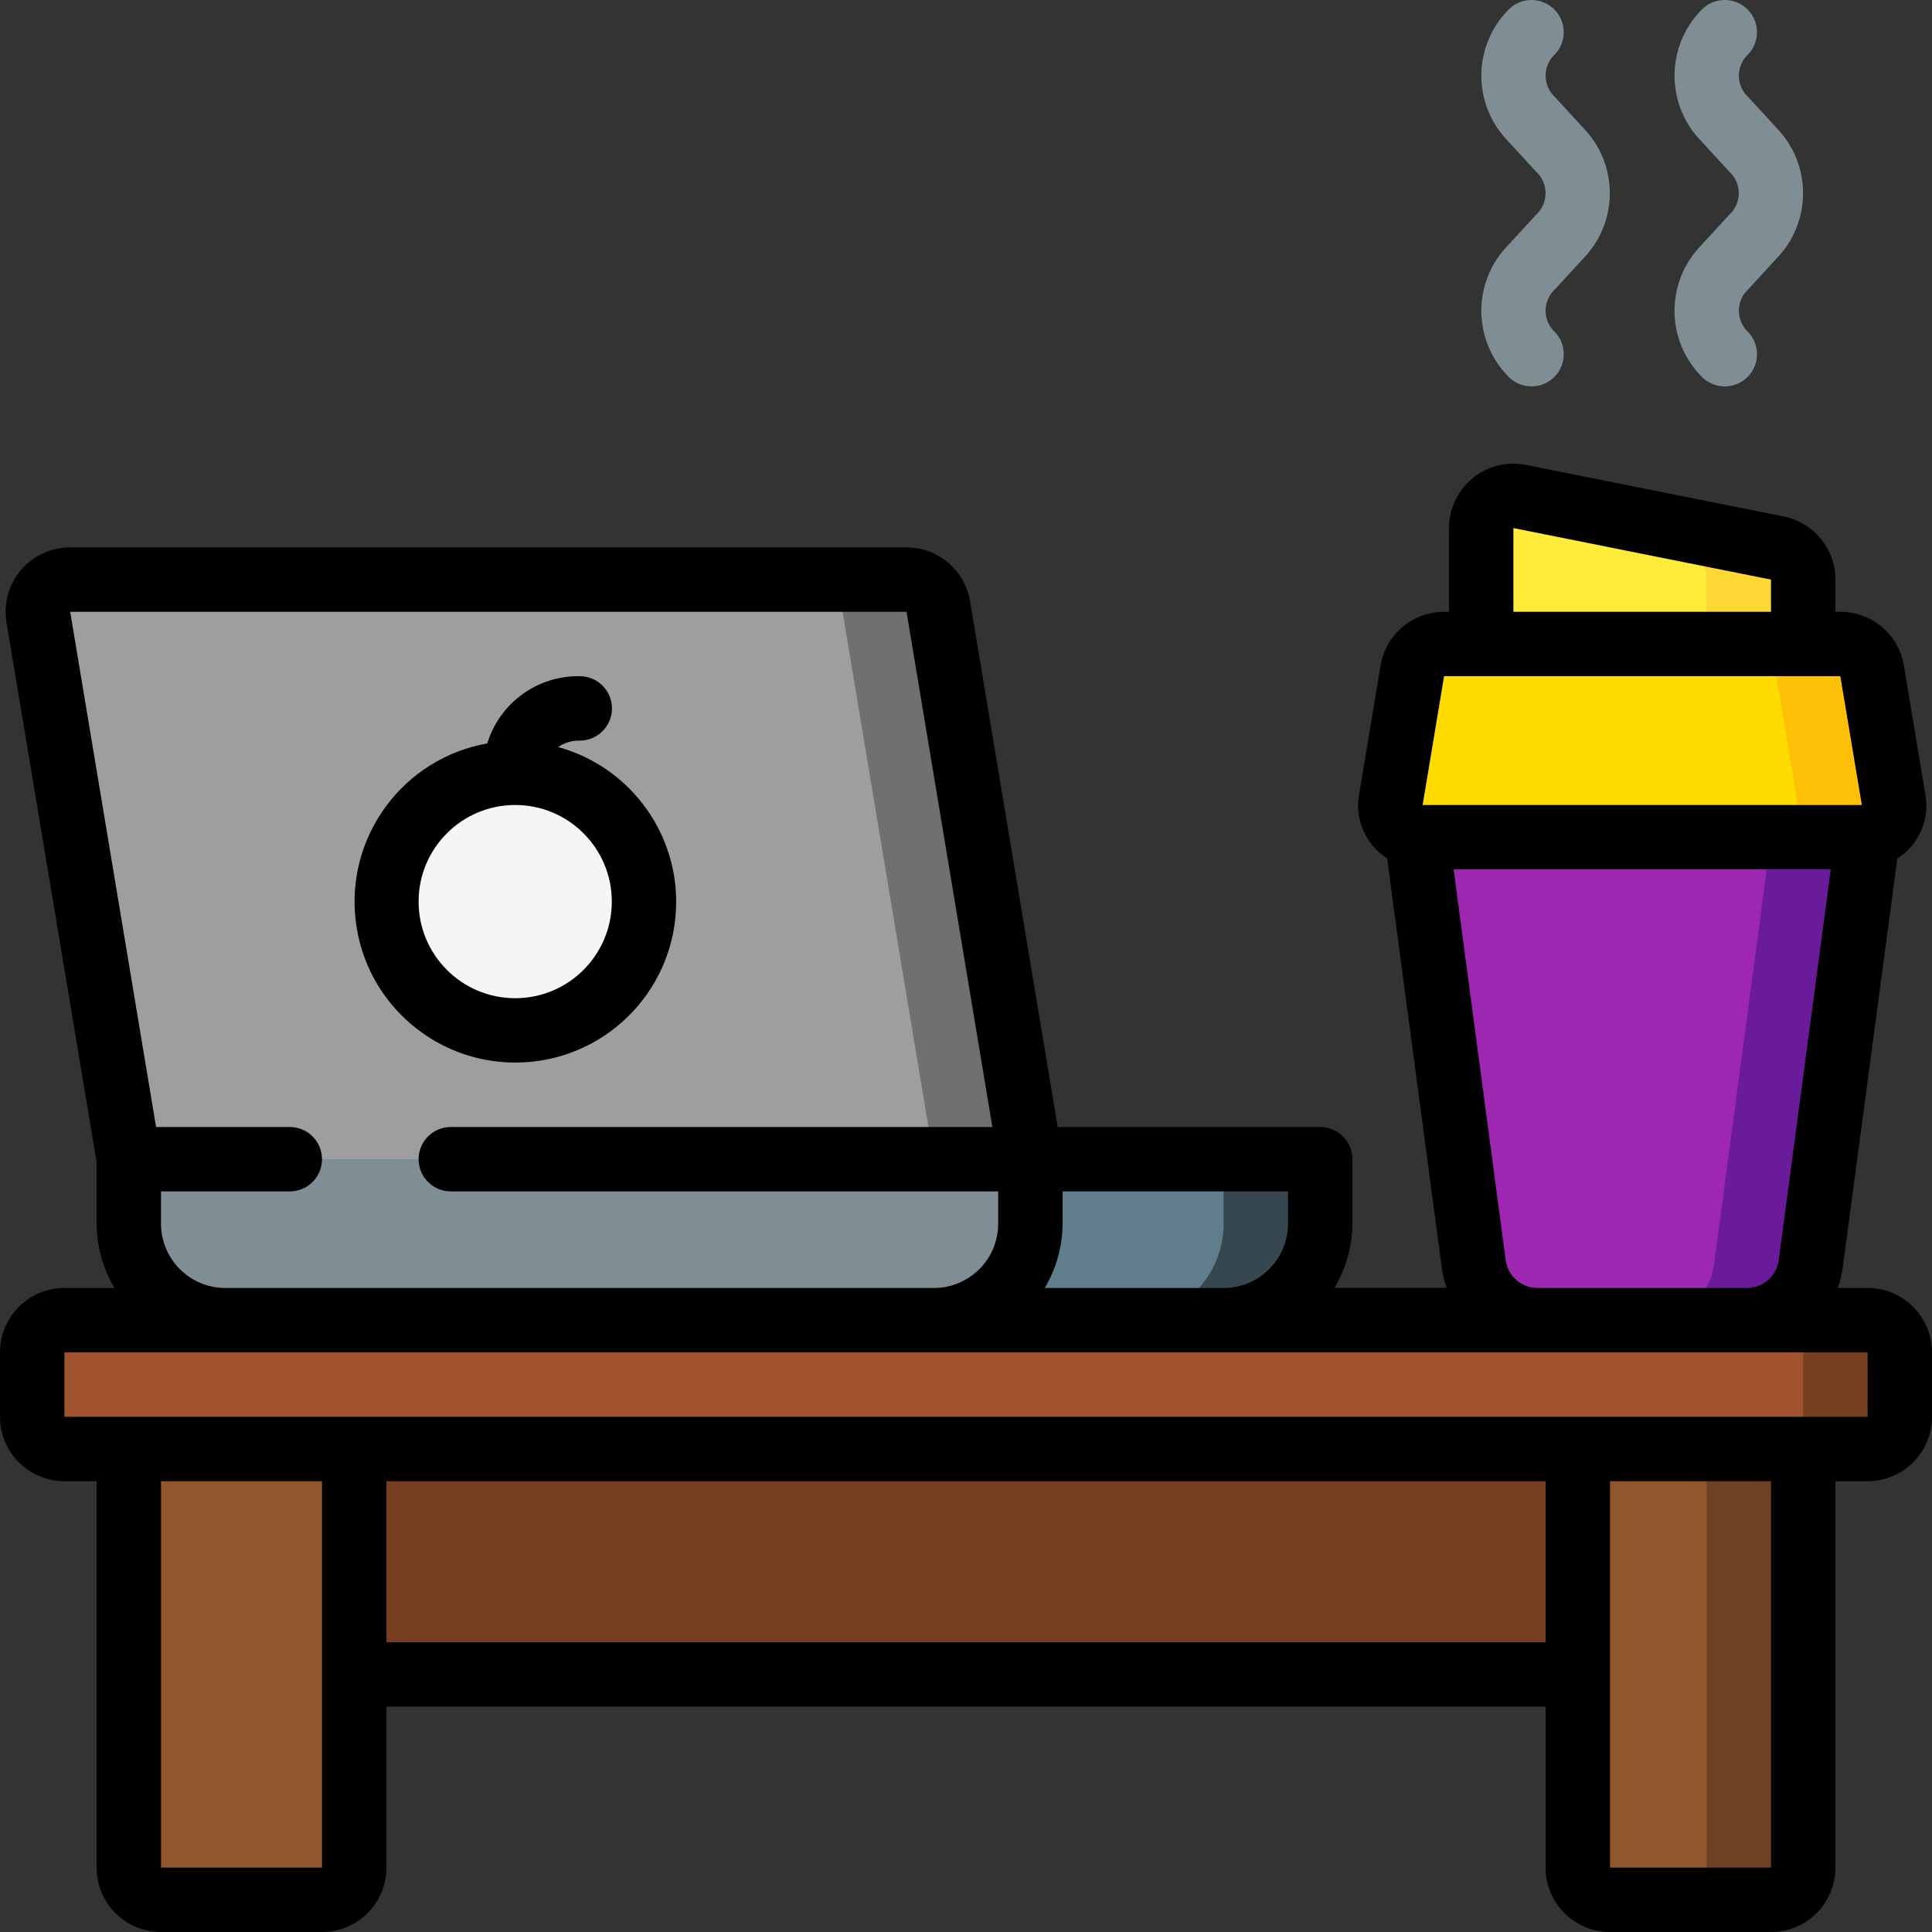 <svg height="512" viewBox="0 0 60 60" width="512" xmlns="http://www.w3.org/2000/svg"><rect x="0" y="0" width="60" height="60" fill="#333333" stroke="none"/><g id="Page-1" fill="none" fill-rule="evenodd"><g id="009---Working" fill-rule="nonzero"><g id="Icons" transform="translate(1)"><path id="Shape" d="m31 36h-28l-2.81-16.84c-.047-.29.036-.586.226-.809.191-.223.47-.352.764-.351h25.97c.492-.001.911.355.99.84z" fill="#9e9e9e"/><path id="Shape" d="m28.14 18.84c-.079-.485-.498-.841-.99-.84l-3-0c.492-.001.911.355.99.84l2.86 17.16h3z" fill="#707070"/><path id="Shape" d="m31 36v2c0 1.657-1.343 3-3 3h-22c-1.657 0-3-1.343-3-3v-2z" fill="#7f8e94"/><path id="Shape" d="m40 36v2c0 1.657-1.343 3-3 3h-9c1.657 0 3-1.343 3-3v-2z" fill="#607d8b"/><path id="Shape" d="m37 36v2c0 1.657-1.343 3-3 3h3c1.657 0 3-1.343 3-3v-2z" fill="#37474f"/><path id="Shape" d="m53.249 41h-6.5c-1.002-0-1.85-.742-1.982-1.736l-1.767-13.264h14l-1.769 13.264c-.132.994-.98 1.736-1.982 1.736z" fill="#9d27b0"/><path id="Shape" d="m54 26-1.769 13.264c-.132.994-.98 1.736-1.982 1.736h3c1.002-0 1.85-.742 1.982-1.736l1.769-13.264z" fill="#6a1b9a"/><path id="Shape" d="m56.82 26h-13.64c-.294-0-.573-.129-.763-.354-.19-.224-.272-.521-.223-.81l.667-4c.08-.482.497-.836.986-.836h12.306c.489 0.0.906.354.986.836l.667 4c.048.29-.034.586-.223.81-.19.224-.469.354-.763.354z" fill="#ffdc00"/><path id="Shape" d="m57.139 20.836c-.08-.482-.497-.836-.986-.836h-3c.489 0.0.906.354.986.836l.667 4c.048.29-.034.586-.223.81-.19.224-.469.354-.763.354h3c.294-0.0.573-.129.763-.354.19-.224.272-.521.223-.81z" fill="#fec108"/><path id="Shape" d="m45 20 0-3.6c-0-.3.134-.585.367-.775.233-.19.538-.266.833-.206l8 1.6c.466.095.801.505.8.981l0 2z" fill="#ffeb3a"/><path id="Shape" d="m54.2 17.019-8-1.6c-.378-.071-.763.085-.985.4l5.985 1.2c.466.095.801.505.8.981v2h3l-0-2c.001-.476-.334-.886-.8-.981z" fill="#fdd834"/><circle id="Oval" cx="15" cy="28" fill="#f5f5f5" r="4"/><rect id="Rectangle-path" fill="#a0522d" height="4" rx="1" width="58" y="41"/><path id="Shape" d="m57 41h-3c.552 0 1 .448 1 1v2c0 .552-.448 1-1 1h3c.552 0 1-.448 1-1v-2c0-.552-.448-1-1-1z" fill="#783e22"/><path id="Shape" d="m3 45h7v13c0 .552-.448 1-1 1h-5c-.552 0-1-.448-1-1z" fill="#91562d"/><path id="Shape" d="m48 45h7v13c0 .552-.448 1-1 1h-5c-.552 0-1-.448-1-1z" fill="#91562d"/><path id="Shape" d="m52 45v13c0 .552-.448 1-1 1h3c.552 0 1-.448 1-1v-13z" fill="#6d4122"/><path id="Rectangle-path" d="m10 45h38v7h-38z" fill="#783e22"/><g fill="#7f8e94"><path id="Shape" d="m46.563 12c-.28 0-.547-.117-.736-.323-1.097-1.128-1.097-2.925 0-4.053l.873-.951c.191-.172.299-.416.299-.673s-.109-.501-.299-.673l-.873-.951c-1.097-1.128-1.097-2.925 0-4.053.374-.407 1.007-.433 1.413-.059.407.374.433 1.007.059 1.413-.191.172-.299.416-.299.673s.109.501.299.673l.873.951c1.096 1.128 1.096 2.924 0 4.052l-.873.951c-.191.172-.299.416-.299.673s.109.501.299.673c.269.292.339.716.18 1.079s-.519.598-.917.598z"/><path id="Shape" d="m52.563 12c-.28 0-.547-.117-.736-.323-1.097-1.128-1.097-2.925 0-4.053l.873-.951c.191-.172.299-.416.299-.673s-.109-.501-.299-.673l-.873-.951c-1.097-1.128-1.097-2.925 0-4.053.242-.263.606-.377.955-.299s.63.336.737.677.024.713-.218.976c-.191.172-.299.416-.299.673s.109.501.299.673l.873.951c1.096 1.128 1.096 2.924 0 4.052l-.873.951c-.191.172-.299.416-.299.673s.109.501.299.673c.269.292.339.716.18 1.079s-.519.598-.917.598z"/></g></g><g id="Layer_2" fill="#000" transform="translate(0 14)"><path id="Shape" d="m21 14c-.006-2.242-1.506-4.205-3.668-4.8.2-.135.437-.205.678-.2.552-.003.998-.453.995-1.005s-.453-.998-1.005-.995c-1.314-.02-2.484.831-2.868 2.088-2.604.463-4.396 2.876-4.086 5.503s2.615 4.556 5.255 4.399c2.64-.157 4.701-2.345 4.698-4.99zm-8 0c0-1.657 1.343-3 3-3s3 1.343 3 3-1.343 3-3 3-3-1.343-3-3z"/><path id="Shape" d="m58 26h-.929c.072-.194.123-.395.152-.6l1.7-12.738c.668-.423 1.012-1.209.871-1.987l-.666-4c-.159-.967-.995-1.676-1.975-1.675h-.153v-1c-0-.953-.673-1.774-1.607-1.961l-8-1.6c-.588-.118-1.197.034-1.661.414-.464.38-.732.948-.732 1.547v2.6h-.153c-.978-0-1.812.707-1.973 1.671l-.666 4c-.141.778.203 1.564.871 1.987l1.7 12.738c.029.205.08.406.152.6h-3.487c.359-.604.551-1.293.556-1.996v-2c0-.552-.448-1-1-1h-8.153l-2.72-16.321c-.158-.969-.995-1.68-1.977-1.679h-25.97c-.588-.002-1.148.255-1.529.703-.381.448-.546 1.041-.451 1.622l2.8 16.758v1.917c.004.704.196 1.395.556 2h-1.556c-1.105 0-2 .895-2 2v2c0 1.105.895 2 2 2h1v12c0 1.105.895 2 2 2h5c1.105 0 2-.895 2-2v-5h36v5c0 1.105.895 2 2 2h5c1.105 0 2-.895 2-2v-12h1c1.105 0 2-.895 2-2v-2c0-1.105-.895-2-2-2zm-11-23.6 8 1.6v1h-8zm-2.153 4.6h12.306l.668 4h-13.64zm1.913 18.132-1.617-12.132h11.714l-1.617 12.132c-.066.497-.49.868-.991.868h-6.5c-.5-.001-.923-.372-.989-.868zm-6.76-1.132c0 1.105-.895 2-2 2h-5.556c.36-.605.552-1.296.556-2v-1h7zm-35 0v-1h4c.552 0 1-.448 1-1s-.448-1-1-1h-4.153l-2.667-16h25.973l2.666 16h-16.819c-.552 0-1 .448-1 1s.448 1 1 1h17v1c0 1.105-.895 2-2 2h-22c-1.105 0-2-.895-2-2zm5 20h-5v-12h5zm2-7v-5h36v5zm43 7h-5v-12h5zm3-14h-56v-2h56z"/></g></g></g></svg>